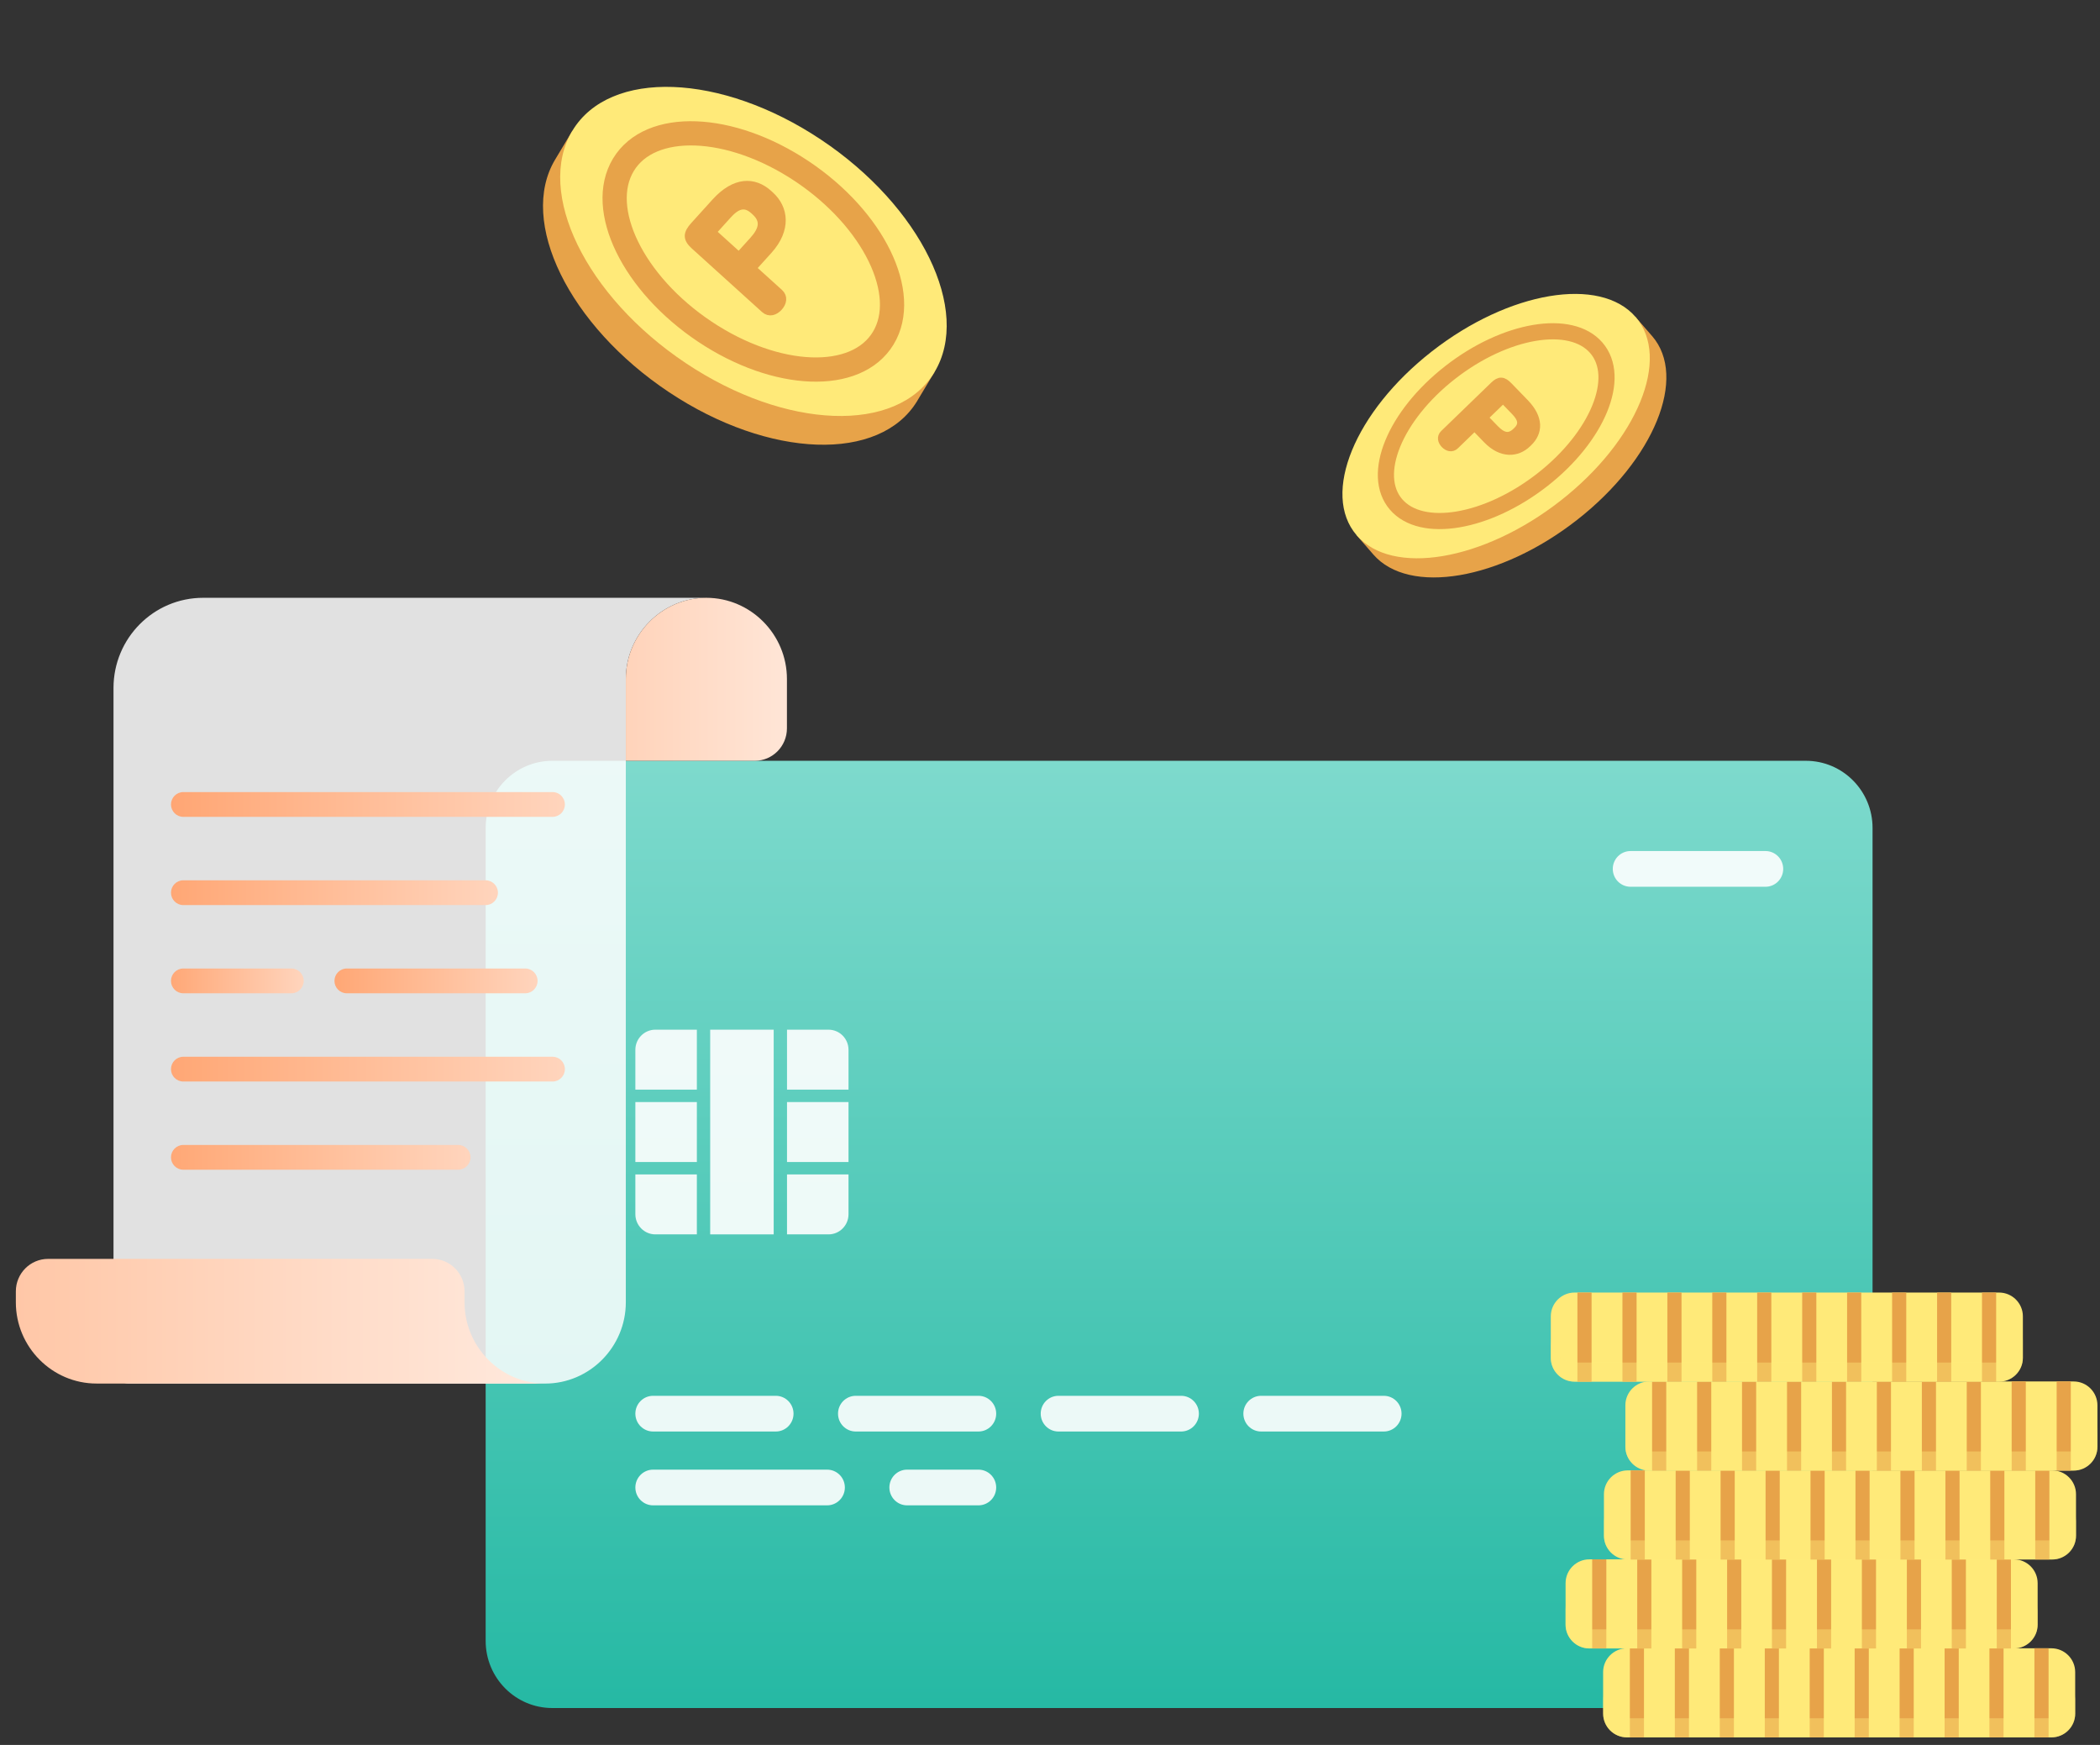 <svg width="130" height="108" viewBox="0 0 130 108" fill="none" xmlns="http://www.w3.org/2000/svg">
<rect x="0" y="0" width="130" height="108" fill="#333333" stroke="none"/>
<path d="M56.789 24.799L57.854 23.021L57.482 22.772C57.992 18.959 54.935 13.863 49.736 10.404C44.534 6.947 38.853 6.227 35.801 8.35L35.429 8.101L34.364 9.879C32.068 13.708 35.223 20.154 41.416 24.274C47.609 28.395 54.492 28.632 56.788 24.803L56.789 24.799Z" fill="#E7A349"/>
<path d="M57.846 23.039C60.158 19.22 57.016 12.776 50.828 8.646C44.64 4.516 37.75 4.264 35.438 8.084C33.126 11.903 36.268 18.347 42.456 22.477C48.643 26.607 55.534 26.858 57.846 23.039Z" fill="#FFEA79"/>
<path d="M54.677 20.93C56.337 18.188 54.082 13.563 49.641 10.599C45.199 7.635 40.254 7.454 38.594 10.195C36.935 12.936 39.19 17.562 43.631 20.526C48.072 23.49 53.018 23.671 54.677 20.93Z" stroke="#E7A349" stroke-width="1.5" stroke-miterlimit="10"/>
<path d="M42.974 13.975L44.289 12.522C45.505 11.177 46.686 11.2 47.571 12L47.675 12.095C48.553 12.889 48.74 14.189 47.566 15.487L46.554 16.606L48.242 18.132C48.526 18.39 48.443 18.739 48.204 19.003C47.965 19.267 47.627 19.385 47.342 19.127L42.999 15.198C42.527 14.771 42.525 14.472 42.974 13.975ZM44.079 14.367L45.744 15.873L46.637 14.886C47.227 14.233 47.383 13.654 46.754 13.084L46.671 13.009C46.079 12.473 45.563 12.727 45.049 13.294L44.079 14.367Z" fill="#E7A349" stroke="#E7A349" stroke-width="0.5"/>
<path d="M102.27 20.797L101.244 19.616L100.958 19.842C98.269 18.633 93.643 19.815 89.642 22.95C85.64 26.082 83.539 30.17 84.274 32.91L83.988 33.136L85.014 34.318C87.224 36.863 92.877 35.9 97.642 32.168C102.407 28.436 104.48 23.345 102.273 20.8L102.27 20.797Z" fill="#E7A349"/>
<path d="M96.595 30.998C101.367 27.271 103.454 22.179 101.257 19.625C99.06 17.071 93.411 18.021 88.639 21.749C83.867 25.476 81.78 30.568 83.977 33.122C86.174 35.676 91.823 34.725 96.595 30.998Z" fill="#FFEA79"/>
<path d="M93.389 23.9L94.393 24.937C95.322 25.897 95.248 26.763 94.616 27.375L94.541 27.447C93.915 28.053 92.95 28.127 92.054 27.201L91.281 26.402L90.076 27.568C89.873 27.765 89.621 27.686 89.438 27.498C89.256 27.309 89.186 27.055 89.389 26.858L92.489 23.859C92.826 23.532 93.046 23.545 93.389 23.9ZM93.047 24.693L91.859 25.843L92.541 26.547C92.992 27.013 93.41 27.156 93.859 26.721L93.918 26.664C94.341 26.255 94.18 25.863 93.788 25.458L93.047 24.693Z" fill="#E7A349" stroke="#E7A349" stroke-width="0.5"/>
<path d="M95.478 29.696C98.903 27.021 100.401 23.366 98.824 21.533C97.247 19.7 93.193 20.382 89.768 23.057C86.343 25.732 84.845 29.387 86.422 31.22C87.999 33.054 92.053 32.371 95.478 29.696Z" stroke="#E7A349" stroke-miterlimit="10"/>
<path d="M111.792 47.088H34.193C31.913 47.088 30.065 48.949 30.065 51.244V101.56C30.065 103.855 31.913 105.716 34.193 105.716H111.792C114.072 105.716 115.92 103.855 115.92 101.56V51.244C115.92 48.949 114.072 47.088 111.792 47.088Z" fill="url(#paint0_linear_138_1415)"/>
<g opacity="0.9">
<path d="M47.895 63.73H43.964V76.4H47.895V63.73Z" fill="white"/>
<path d="M40.571 63.73H43.139V67.44H39.332V64.977C39.332 64.288 39.887 63.73 40.571 63.73Z" fill="white"/>
<path d="M43.139 68.21H39.332V71.921H43.139V68.21Z" fill="white"/>
<path d="M39.332 72.689H43.139V76.4H40.571C39.887 76.4 39.332 75.841 39.332 75.153V72.689Z" fill="white"/>
<path d="M48.72 63.73H51.288C51.972 63.73 52.527 64.288 52.527 64.977V67.44H48.72V63.73Z" fill="white"/>
<path d="M52.527 68.21H48.72V71.921H52.527V68.21Z" fill="white"/>
<path d="M48.72 72.689H52.527V75.153C52.527 75.841 51.972 76.4 51.288 76.4H48.72V72.689Z" fill="white"/>
</g>
<g opacity="0.9">
<path d="M40.43 88.601C39.823 88.601 39.332 88.106 39.332 87.496C39.332 86.886 39.824 86.391 40.43 86.391H48.025C48.632 86.391 49.123 86.886 49.123 87.496C49.123 88.106 48.631 88.601 48.025 88.601H40.43Z" fill="white"/>
<path d="M52.976 88.601C52.369 88.601 51.878 88.106 51.878 87.496C51.878 86.886 52.37 86.391 52.976 86.391H60.571C61.177 86.391 61.669 86.886 61.669 87.496C61.669 88.106 61.177 88.601 60.571 88.601H52.976Z" fill="white"/>
<path d="M65.522 88.601C64.916 88.601 64.425 88.106 64.425 87.496C64.425 86.886 64.916 86.391 65.522 86.391H73.118C73.724 86.391 74.216 86.886 74.216 87.496C74.216 88.106 73.724 88.601 73.118 88.601H65.522Z" fill="white"/>
<path d="M78.069 88.601C77.463 88.601 76.971 88.106 76.971 87.496C76.971 86.886 77.463 86.391 78.069 86.391H85.664C86.271 86.391 86.762 86.886 86.762 87.496C86.762 88.106 86.27 88.601 85.664 88.601H78.069Z" fill="white"/>
<path d="M100.937 54.885C100.33 54.885 99.839 54.39 99.839 53.779C99.839 53.169 100.331 52.674 100.937 52.674H109.292C109.898 52.674 110.389 53.169 110.389 53.779C110.389 54.39 109.898 54.885 109.292 54.885H100.937Z" fill="white"/>
<path d="M40.43 93.171C39.823 93.171 39.332 92.676 39.332 92.066C39.332 91.456 39.824 90.961 40.43 90.961H51.203C51.81 90.961 52.301 91.456 52.301 92.066C52.301 92.676 51.809 93.171 51.203 93.171H40.43Z" fill="white"/>
<path d="M56.154 93.171C55.548 93.171 55.057 92.676 55.057 92.066C55.057 91.456 55.548 90.961 56.154 90.961H60.571C61.178 90.961 61.669 91.456 61.669 92.066C61.669 92.676 61.177 93.171 60.571 93.171H56.154Z" fill="white"/>
</g>
<path opacity="0.85" d="M33.749 85.634C36.494 85.634 38.741 83.372 38.741 80.608V42.026C38.741 39.262 40.987 37 43.732 37H12.573C9.51 37 7.026 39.5 7.026 42.584V84.684C7.026 85.209 7.449 85.634 7.97 85.634H33.749Z" fill="white"/>
<path d="M43.727 37C40.984 37.003 38.741 39.264 38.741 42.026V47.089H46.72C47.822 47.089 48.715 46.19 48.715 45.08V42.025C48.715 39.263 46.471 37.002 43.727 37Z" fill="url(#paint1_linear_138_1415)"/>
<path d="M33.749 85.632C31.004 85.632 28.758 83.371 28.758 80.607V79.926C28.758 78.817 27.864 77.917 26.762 77.917H2.977C1.875 77.917 0.981 78.817 0.981 79.926V80.607C0.981 83.371 3.228 85.632 5.973 85.632H33.749Z" fill="url(#paint2_linear_138_1415)"/>
<path d="M34.208 50.558C34.629 50.558 34.969 50.215 34.969 49.791C34.969 49.368 34.629 49.024 34.208 49.024H11.347C10.926 49.024 10.585 49.368 10.585 49.791C10.585 50.215 10.926 50.558 11.347 50.558H34.208Z" fill="url(#paint3_linear_138_1415)"/>
<path d="M30.062 56.019C30.483 56.019 30.824 55.676 30.824 55.252C30.824 54.829 30.483 54.485 30.062 54.485H11.347C10.926 54.485 10.585 54.829 10.585 55.252C10.585 55.676 10.926 56.019 11.347 56.019H30.062Z" fill="url(#paint4_linear_138_1415)"/>
<path d="M32.516 61.478C32.937 61.478 33.278 61.135 33.278 60.711C33.278 60.288 32.937 59.944 32.516 59.944H21.467C21.046 59.944 20.705 60.288 20.705 60.711C20.705 61.135 21.046 61.478 21.467 61.478H32.516Z" fill="url(#paint5_linear_138_1415)"/>
<path d="M18.041 61.478C18.462 61.478 18.802 61.135 18.802 60.711C18.802 60.288 18.462 59.944 18.041 59.944H11.347C10.926 59.944 10.585 60.288 10.585 60.711C10.585 61.135 10.926 61.478 11.347 61.478H18.041Z" fill="url(#paint6_linear_138_1415)"/>
<path d="M34.208 66.939C34.629 66.939 34.969 66.596 34.969 66.173C34.969 65.749 34.629 65.406 34.208 65.406H11.347C10.926 65.406 10.585 65.749 10.585 66.173C10.585 66.596 10.926 66.939 11.347 66.939H34.208Z" fill="url(#paint7_linear_138_1415)"/>
<path d="M28.365 72.398C28.786 72.398 29.127 72.055 29.127 71.632C29.127 71.208 28.786 70.865 28.365 70.865H11.347C10.926 70.865 10.585 71.208 10.585 71.632C10.585 72.055 10.926 72.398 11.347 72.398H28.365Z" fill="url(#paint8_linear_138_1415)"/>
<path d="M126.989 107.533H100.716C99.902 107.533 99.241 106.873 99.241 106.058V103.493C99.241 102.679 99.902 102.018 100.716 102.018H126.989C127.804 102.018 128.464 102.679 128.464 103.493V106.058C128.464 106.873 127.804 107.533 126.989 107.533Z" fill="#FFEA79"/>
<path d="M101.771 107.533H100.896V102.018H101.771V107.533Z" fill="#E7A349"/>
<path d="M104.556 107.533H103.68V102.018H104.556V107.533Z" fill="#E7A349"/>
<path d="M107.338 107.533H106.462V102.018H107.338V107.533Z" fill="#E7A349"/>
<path d="M110.123 107.533H109.248V102.018H110.123V107.533Z" fill="#E7A349"/>
<path d="M112.904 107.533H112.029V102.018H112.904V107.533Z" fill="#E7A349"/>
<path d="M115.688 107.533H114.812V102.018H115.688V107.533Z" fill="#E7A349"/>
<path d="M118.47 107.533H117.595V102.018H118.47V107.533Z" fill="#E7A349"/>
<path d="M121.256 107.533H120.38V102.018H121.256V107.533Z" fill="#E7A349"/>
<path d="M124.03 107.533H123.155V102.018H124.03V107.533Z" fill="#E7A349"/>
<path d="M126.816 107.533H125.94V102.018H126.816V107.533Z" fill="#E7A349"/>
<g style="mix-blend-mode:multiply" opacity="0.4">
<path d="M128.468 104.876V106.06C128.468 106.874 127.809 107.533 126.995 107.533H100.72C99.903 107.533 99.245 106.871 99.245 106.06V104.876C99.245 105.692 99.906 106.351 100.72 106.351H126.995C127.812 106.351 128.468 105.689 128.468 104.876Z" fill="#FFEA79"/>
</g>
<path d="M124.665 102.028H98.392C97.578 102.028 96.917 101.367 96.917 100.553V97.988C96.917 97.173 97.578 96.513 98.392 96.513H124.665C125.48 96.513 126.14 97.173 126.14 97.988V100.553C126.14 101.367 125.48 102.028 124.665 102.028Z" fill="#FFEA79"/>
<path d="M99.44 102.028H98.564V96.513H99.44V102.028Z" fill="#E7A349"/>
<path d="M102.227 102.028H101.352V96.513H102.227V102.028Z" fill="#E7A349"/>
<path d="M105.008 102.028H104.133V96.513H105.008V102.028Z" fill="#E7A349"/>
<path d="M107.793 102.028H106.917V96.513H107.793V102.028Z" fill="#E7A349"/>
<path d="M110.568 102.028H109.692V96.513H110.568V102.028Z" fill="#E7A349"/>
<path d="M113.355 102.028H112.479V96.513H113.355V102.028Z" fill="#E7A349"/>
<path d="M116.134 102.028H115.259V96.513H116.134V102.028Z" fill="#E7A349"/>
<path d="M118.92 102.028H118.044V96.513H118.92V102.028Z" fill="#E7A349"/>
<path d="M121.699 102.028H120.824V96.513H121.699V102.028Z" fill="#E7A349"/>
<path d="M124.486 102.028H123.61V96.513H124.486V102.028Z" fill="#E7A349"/>
<g style="mix-blend-mode:multiply" opacity="0.4">
<path d="M126.137 99.371V100.555C126.137 101.368 125.478 102.027 124.664 102.027H98.389C97.572 102.027 96.913 101.365 96.913 100.555V99.371C96.913 100.187 97.575 100.846 98.389 100.846H124.664C125.481 100.846 126.137 100.184 126.137 99.371Z" fill="#FFEA79"/>
</g>
<path d="M127.04 96.522H100.767C99.952 96.522 99.291 95.862 99.291 95.047V92.483C99.291 91.668 99.952 91.007 100.767 91.007H127.04C127.854 91.007 128.515 91.668 128.515 92.483V95.047C128.515 95.862 127.854 96.522 127.04 96.522Z" fill="#FFEA79"/>
<path d="M101.821 96.522H100.946V91.007H101.821V96.522Z" fill="#E7A349"/>
<path d="M104.608 96.522H103.732V91.007H104.608V96.522Z" fill="#E7A349"/>
<path d="M107.388 96.522H106.513V91.007H107.388V96.522Z" fill="#E7A349"/>
<path d="M110.174 96.522H109.298V91.007H110.174V96.522Z" fill="#E7A349"/>
<path d="M112.955 96.522H112.079V91.007H112.955V96.522Z" fill="#E7A349"/>
<path d="M115.738 96.522H114.863V91.007H115.738V96.522Z" fill="#E7A349"/>
<path d="M118.521 96.522H117.645V91.007H118.521V96.522Z" fill="#E7A349"/>
<path d="M121.306 96.522H120.43V91.007H121.306V96.522Z" fill="#E7A349"/>
<path d="M124.081 96.522H123.205V91.007H124.081V96.522Z" fill="#E7A349"/>
<path d="M126.866 96.522H125.991V91.007H126.866V96.522Z" fill="#E7A349"/>
<g style="mix-blend-mode:multiply" opacity="0.4">
<path d="M128.518 93.865V95.05C128.518 95.863 127.859 96.522 127.046 96.522H100.77C99.954 96.522 99.295 95.86 99.295 95.05V93.865C99.295 94.681 99.957 95.341 100.77 95.341H127.046C127.862 95.341 128.518 94.679 128.518 93.865Z" fill="#FFEA79"/>
</g>
<path d="M128.366 91.019H102.093C101.279 91.019 100.618 90.358 100.618 89.543V86.979C100.618 86.164 101.279 85.503 102.093 85.503H128.366C129.181 85.503 129.841 86.164 129.841 86.979V89.543C129.841 90.358 129.181 91.019 128.366 91.019Z" fill="#FFEA79"/>
<path d="M103.148 91.019H102.272V85.503H103.148V91.019Z" fill="#E7A349"/>
<path d="M105.935 91.019H105.059V85.503H105.935V91.019Z" fill="#E7A349"/>
<path d="M108.715 91.019H107.839V85.503H108.715V91.019Z" fill="#E7A349"/>
<path d="M111.5 91.019H110.625V85.503H111.5V91.019Z" fill="#E7A349"/>
<path d="M114.281 91.019H113.406V85.503H114.281V91.019Z" fill="#E7A349"/>
<path d="M117.061 91.019H116.185V85.503H117.061V91.019Z" fill="#E7A349"/>
<path d="M119.847 91.019H118.972V85.503H119.847V91.019Z" fill="#E7A349"/>
<path d="M122.627 91.019H121.751V85.503H122.627V91.019Z" fill="#E7A349"/>
<path d="M125.407 91.019H124.532V85.503H125.407V91.019Z" fill="#E7A349"/>
<path d="M128.193 91.019H127.317V85.503H128.193V91.019Z" fill="#E7A349"/>
<g style="mix-blend-mode:multiply" opacity="0.4">
<path d="M129.845 88.361V89.546C129.845 90.359 129.186 91.018 128.372 91.018H102.097C101.28 91.018 100.621 90.356 100.621 89.546V88.361C100.621 89.178 101.283 89.837 102.097 89.837H128.369C129.186 89.84 129.845 89.178 129.845 88.361Z" fill="#FFEA79"/>
</g>
<path d="M123.75 85.515H97.478C96.663 85.515 96.002 84.855 96.002 84.04V81.475C96.002 80.66 96.663 80 97.478 80H123.75C124.565 80 125.226 80.66 125.226 81.475V84.04C125.226 84.855 124.565 85.515 123.75 85.515Z" fill="#FFEA79"/>
<path d="M98.526 85.515H97.65V80H98.526V85.515Z" fill="#E7A349"/>
<path d="M101.313 85.515H100.437V80H101.313V85.515Z" fill="#E7A349"/>
<path d="M104.094 85.515H103.218V80H104.094V85.515Z" fill="#E7A349"/>
<path d="M106.873 85.515H105.998V80H106.873V85.515Z" fill="#E7A349"/>
<path d="M109.653 85.515H108.778V80H109.653V85.515Z" fill="#E7A349"/>
<path d="M112.44 85.515H111.564V80H112.44V85.515Z" fill="#E7A349"/>
<path d="M115.22 85.515H114.344V80H115.22V85.515Z" fill="#E7A349"/>
<path d="M118.006 85.515H117.13V80H118.006V85.515Z" fill="#E7A349"/>
<path d="M120.79 85.515H119.915V80H120.79V85.515Z" fill="#E7A349"/>
<path d="M123.571 85.515H122.695V80H123.571V85.515Z" fill="#E7A349"/>
<g style="mix-blend-mode:multiply" opacity="0.4">
<path d="M125.222 82.858V84.042C125.222 84.856 124.563 85.515 123.75 85.515H97.474C96.658 85.515 95.999 84.853 95.999 84.042V82.858C95.999 83.674 96.661 84.333 97.474 84.333H123.75C124.566 84.333 125.222 83.671 125.222 82.858Z" fill="#FFEA79"/>
</g>
<defs>
<linearGradient id="paint0_linear_138_1415" x1="72.993" y1="105.42" x2="72.993" y2="46.936" gradientUnits="userSpaceOnUse">
<stop stop-color="#26B9A4"/>
<stop offset="1" stop-color="#7EDACD"/>
</linearGradient>
<linearGradient id="paint1_linear_138_1415" x1="31.937" y1="42.045" x2="48.715" y2="42.045" gradientUnits="userSpaceOnUse">
<stop stop-color="#FFC7A7"/>
<stop offset="0.99" stop-color="#FFE5D6"/>
</linearGradient>
<linearGradient id="paint2_linear_138_1415" x1="0.981" y1="81.775" x2="33.749" y2="81.775" gradientUnits="userSpaceOnUse">
<stop stop-color="#FFC7A7"/>
<stop offset="0.99" stop-color="#FFE9DD"/>
</linearGradient>
<linearGradient id="paint3_linear_138_1415" x1="10.585" y1="49.791" x2="34.97" y2="49.791" gradientUnits="userSpaceOnUse">
<stop stop-color="#FFA674"/>
<stop offset="0.99" stop-color="#FFD4BC"/>
</linearGradient>
<linearGradient id="paint4_linear_138_1415" x1="10.585" y1="55.252" x2="30.824" y2="55.252" gradientUnits="userSpaceOnUse">
<stop stop-color="#FFA775"/>
<stop offset="0.99" stop-color="#FFD4BC"/>
</linearGradient>
<linearGradient id="paint5_linear_138_1415" x1="20.705" y1="60.711" x2="33.278" y2="60.711" gradientUnits="userSpaceOnUse">
<stop stop-color="#FFA775"/>
<stop offset="0.99" stop-color="#FFD4BC"/>
</linearGradient>
<linearGradient id="paint6_linear_138_1415" x1="10.585" y1="60.711" x2="18.802" y2="60.711" gradientUnits="userSpaceOnUse">
<stop stop-color="#FFA877"/>
<stop offset="0.99" stop-color="#FFD4BC"/>
</linearGradient>
<linearGradient id="paint7_linear_138_1415" x1="10.585" y1="66.173" x2="34.97" y2="66.173" gradientUnits="userSpaceOnUse">
<stop stop-color="#FFA775"/>
<stop offset="0.99" stop-color="#FFD4BC"/>
</linearGradient>
<linearGradient id="paint8_linear_138_1415" x1="10.585" y1="71.632" x2="29.127" y2="71.632" gradientUnits="userSpaceOnUse">
<stop stop-color="#FFA876"/>
<stop offset="0.99" stop-color="#FFD4BC"/>
</linearGradient>
</defs>
</svg>
